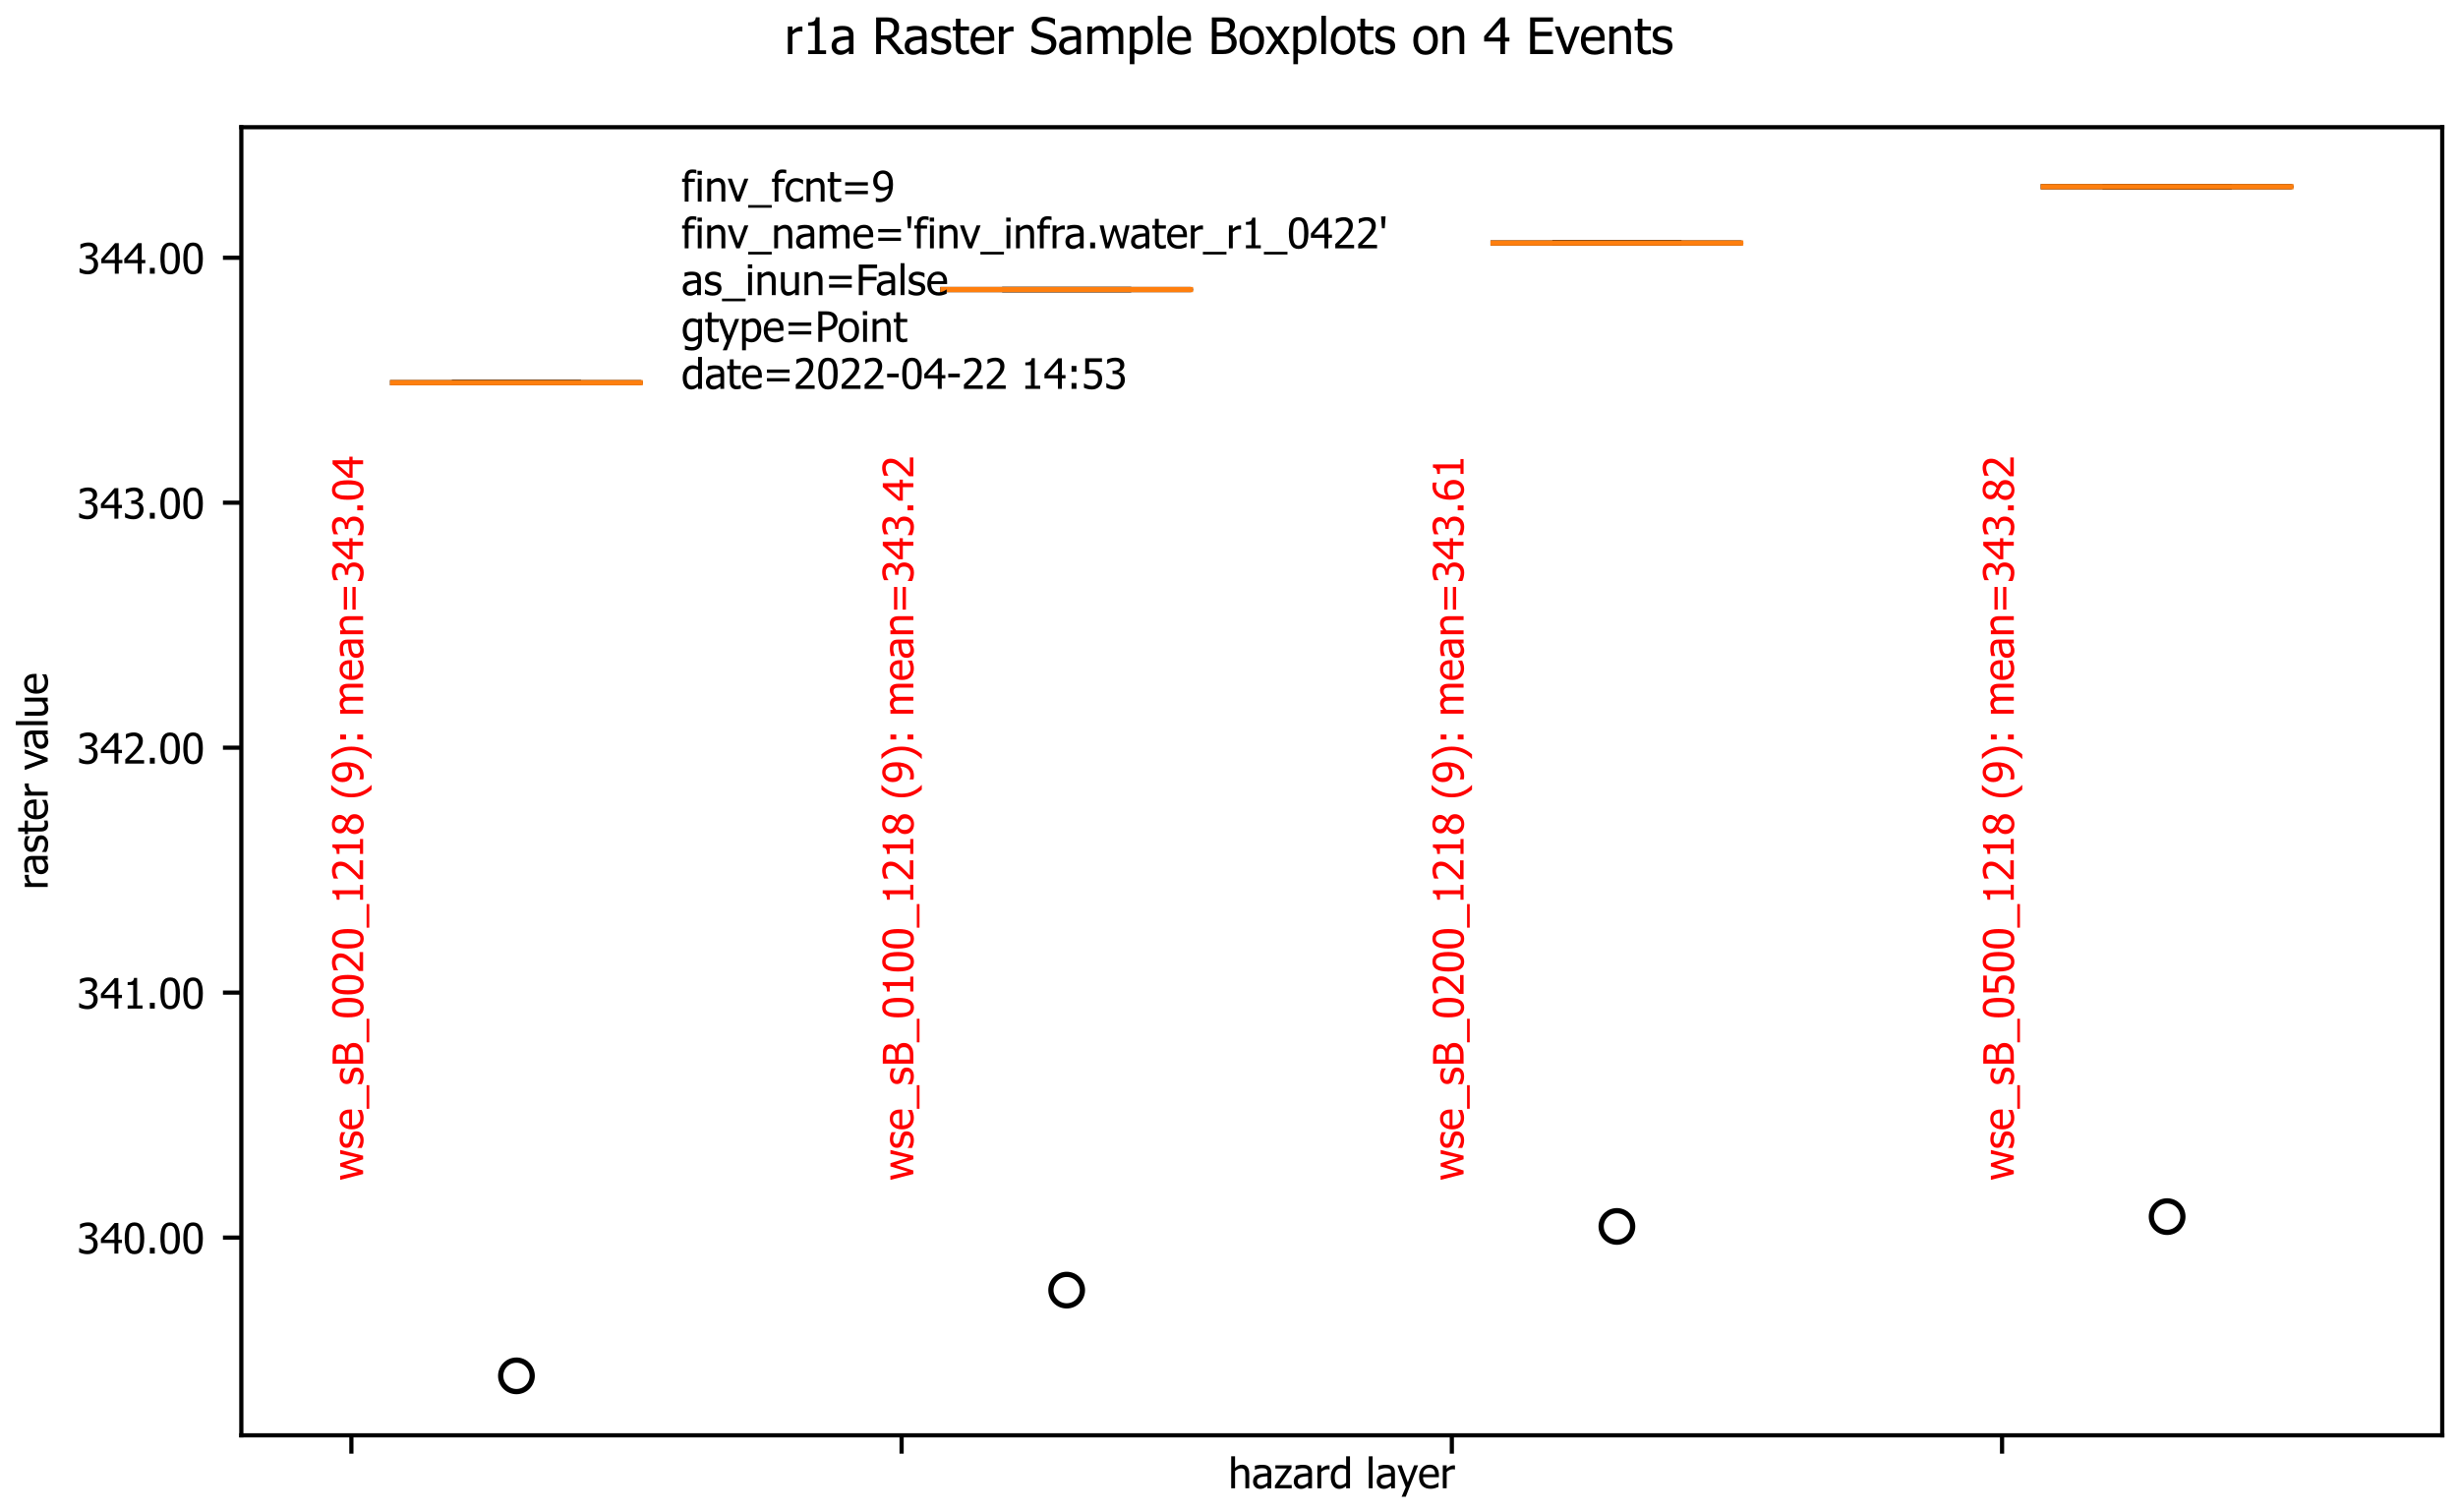 <?xml version="1.0" encoding="utf-8" standalone="no"?>
<!DOCTYPE svg PUBLIC "-//W3C//DTD SVG 1.1//EN"
  "http://www.w3.org/Graphics/SVG/1.1/DTD/svg11.dtd">
<!-- Created with matplotlib (https://matplotlib.org/) -->
<svg height="288pt" version="1.1" viewBox="0 0 468 288" width="468pt" xmlns="http://www.w3.org/2000/svg" xmlns:xlink="http://www.w3.org/1999/xlink">
 <defs>
  <style type="text/css">*{stroke-linecap:butt;stroke-linejoin:round;}</style>
 </defs>
 <g id="figure_1">
  <g id="patch_1">
   <path d="M 0 288 
L 468 288 
L 468 0 
L 0 0 
z
" style="fill:none;"/>
  </g>
  <g id="axes_1">
   <g id="patch_2">
    <path d="M 45.949 273.311 
L 465 273.311 
L 465 24.228 
L 45.949 24.228 
z
" style="fill:none;"/>
   </g>
   <g id="matplotlib.axis_1">
    <g id="xtick_1">
     <g id="line2d_1">
      <defs>
       <path d="M 0 0 
L 0 3.5 
" id="m7efa0c15c5" style="stroke:#000000;stroke-width:0.8;"/>
      </defs>
      <g>
       <use style="stroke:#000000;stroke-width:0.8;" x="66.902" xlink:href="#m7efa0c15c5" y="273.311"/>
      </g>
     </g>
     <g id="text_1">
      <!-- wse_sB_0020_1218 (9): mean=343.04 -->
      <g style="fill:#ff0000;" transform="translate(69.136 224.788)rotate(-90)scale(0.08 -0.08)">
       <defs>
        <path d="M 72.75 54.547 
L 58.938 0 
L 50.438 0 
L 37.109 42.047 
L 23.875 0 
L 15.438 0 
L 1.469 54.547 
L 11.031 54.547 
L 20.656 12.312 
L 33.594 54.547 
L 41.156 54.547 
L 54.438 12.312 
L 63.531 54.547 
z
" id="Tahoma-119"/>
        <path d="M 21.391 -1.312 
Q 15.922 -1.312 11.156 0.141 
Q 6.391 1.609 3.266 3.266 
L 3.266 13.578 
L 3.766 13.578 
Q 4.938 12.641 6.516 11.516 
Q 8.109 10.406 10.75 9.188 
Q 13.094 8.109 15.891 7.281 
Q 18.703 6.453 21.734 6.453 
Q 23.922 6.453 26.406 6.953 
Q 28.906 7.469 30.125 8.25 
Q 31.844 9.375 32.594 10.641 
Q 33.344 11.922 33.344 14.453 
Q 33.344 17.719 31.562 19.375 
Q 29.781 21.047 25.25 22.172 
Q 23.484 22.609 20.656 23.188 
Q 17.828 23.781 15.438 24.469 
Q 9.188 26.266 6.344 30.047 
Q 3.516 33.844 3.516 39.203 
Q 3.516 46.578 9.078 51.219 
Q 14.656 55.859 23.875 55.859 
Q 28.422 55.859 33 54.734 
Q 37.594 53.609 40.719 51.906 
L 40.719 42.094 
L 40.234 42.094 
Q 36.719 44.875 32.391 46.484 
Q 28.078 48.094 23.688 48.094 
Q 19.141 48.094 16.016 46.188 
Q 12.891 44.281 12.891 40.438 
Q 12.891 37.016 14.75 35.328 
Q 16.609 33.641 20.703 32.562 
Q 22.75 32.031 25.266 31.516 
Q 27.781 31 30.562 30.328 
Q 36.625 28.812 39.672 25.297 
Q 42.719 21.781 42.719 15.719 
Q 42.719 12.203 41.328 9.047 
Q 39.938 5.906 37.25 3.656 
Q 34.328 1.219 30.641 -0.047 
Q 26.953 -1.312 21.391 -1.312 
z
" id="Tahoma-115"/>
        <path d="M 30.328 -1.266 
Q 17.281 -1.266 10.078 6.078 
Q 2.875 13.422 2.875 26.953 
Q 2.875 40.281 9.859 48.172 
Q 16.844 56.062 28.125 56.062 
Q 33.203 56.062 37.109 54.594 
Q 41.016 53.125 43.953 50 
Q 46.875 46.875 48.438 42.359 
Q 50 37.844 50 31.297 
L 50 26.312 
L 12.203 26.312 
Q 12.203 16.797 16.984 11.766 
Q 21.781 6.734 30.219 6.734 
Q 33.25 6.734 36.156 7.422 
Q 39.062 8.109 41.406 9.188 
Q 43.891 10.297 45.594 11.344 
Q 47.312 12.406 48.438 13.328 
L 48.969 13.328 
L 48.969 3.328 
Q 47.359 2.688 44.969 1.734 
Q 42.578 0.781 40.672 0.25 
Q 37.984 -0.484 35.812 -0.875 
Q 33.641 -1.266 30.328 -1.266 
z
M 41.062 33.344 
Q 40.969 37.062 40.188 39.75 
Q 39.406 42.438 37.938 44.281 
Q 36.328 46.344 33.812 47.406 
Q 31.297 48.484 27.594 48.484 
Q 23.922 48.484 21.359 47.391 
Q 18.797 46.297 16.703 44.188 
Q 14.656 42.047 13.578 39.422 
Q 12.5 36.812 12.203 33.344 
z
" id="Tahoma-101"/>
        <path d="M 55.375 -14.656 
L -0.781 -14.656 
L -0.781 -8.297 
L 55.375 -8.297 
z
" id="Tahoma-95"/>
        <path d="M 56.688 22.312 
Q 56.688 16.891 54.641 12.734 
Q 52.594 8.594 49.125 5.906 
Q 45.016 2.688 40.328 1.344 
Q 35.641 0 28.219 0 
L 7.375 0 
L 7.375 72.703 
L 26.656 72.703 
Q 34.422 72.703 38.297 72.188 
Q 42.188 71.688 45.75 69.781 
Q 49.656 67.672 51.453 64.281 
Q 53.266 60.891 53.266 56.297 
Q 53.266 51.172 50.562 47.109 
Q 47.859 43.062 43.062 40.766 
L 43.062 40.375 
Q 49.562 38.625 53.125 33.953 
Q 56.688 29.297 56.688 22.312 
z
M 43.219 54.938 
Q 43.219 57.562 42.328 59.484 
Q 41.453 61.422 39.5 62.547 
Q 37.156 63.875 34.266 64.156 
Q 31.391 64.453 26.312 64.453 
L 17.047 64.453 
L 17.047 43.172 
L 28.031 43.172 
Q 32.562 43.172 34.703 43.625 
Q 36.859 44.094 39.156 45.562 
Q 41.359 46.969 42.281 49.266 
Q 43.219 51.562 43.219 54.938 
z
M 46.625 21.922 
Q 46.625 26.031 45.453 28.688 
Q 44.281 31.344 40.719 33.203 
Q 38.422 34.422 35.719 34.766 
Q 33.016 35.109 28.031 35.109 
L 17.047 35.109 
L 17.047 8.25 
L 24.906 8.25 
Q 31.25 8.25 34.906 8.828 
Q 38.578 9.422 41.359 11.328 
Q 44.094 13.234 45.359 15.641 
Q 46.625 18.062 46.625 21.922 
z
" id="Tahoma-66"/>
        <path d="M 50.531 36.375 
Q 50.531 16.797 44.844 7.641 
Q 39.156 -1.516 27.297 -1.516 
Q 15.281 -1.516 9.656 7.812 
Q 4.047 17.141 4.047 36.281 
Q 4.047 55.953 9.734 65.062 
Q 15.438 74.172 27.297 74.172 
Q 39.312 74.172 44.922 64.75 
Q 50.531 55.328 50.531 36.375 
z
M 38.031 14.203 
Q 39.453 17.828 40.031 23.344 
Q 40.625 28.859 40.625 36.375 
Q 40.625 43.844 40.031 49.359 
Q 39.453 54.891 37.984 58.547 
Q 36.531 62.25 33.953 64.172 
Q 31.391 66.109 27.297 66.109 
Q 23.25 66.109 20.625 64.172 
Q 18.016 62.25 16.5 58.453 
Q 15.047 54.734 14.5 49.062 
Q 13.969 43.406 13.969 36.281 
Q 13.969 28.656 14.422 23.531 
Q 14.891 18.406 16.453 14.359 
Q 17.875 10.594 20.484 8.562 
Q 23.094 6.547 27.297 6.547 
Q 31.344 6.547 33.953 8.469 
Q 36.578 10.406 38.031 14.203 
z
" id="Tahoma-48"/>
        <path d="M 50.203 0 
L 5.328 0 
L 5.328 10.203 
Q 10.156 14.797 14.453 18.984 
Q 18.75 23.188 22.859 27.734 
Q 31.156 36.859 34.172 42.359 
Q 37.203 47.859 37.203 53.719 
Q 37.203 56.734 36.25 59.031 
Q 35.297 61.328 33.641 62.844 
Q 31.938 64.312 29.688 65.031 
Q 27.438 65.766 24.75 65.766 
Q 22.172 65.766 19.5 65.109 
Q 16.844 64.453 14.406 63.484 
Q 12.359 62.641 10.453 61.469 
Q 8.547 60.297 7.375 59.469 
L 6.844 59.469 
L 6.844 69.828 
Q 9.859 71.344 15.25 72.781 
Q 20.656 74.219 25.484 74.219 
Q 35.641 74.219 41.406 68.812 
Q 47.172 63.422 47.172 54.203 
Q 47.172 49.953 46.172 46.328 
Q 45.172 42.719 43.406 39.656 
Q 41.609 36.469 39.062 33.344 
Q 36.531 30.219 33.688 27.203 
Q 29.109 22.219 23.469 16.844 
Q 17.828 11.469 14.453 8.344 
L 50.203 8.344 
z
" id="Tahoma-50"/>
        <path d="M 46.484 0 
L 11.031 0 
L 11.031 7.422 
L 24.219 7.422 
L 24.219 56.156 
L 11.031 56.156 
L 11.031 62.797 
Q 18.5 62.797 22.047 64.922 
Q 25.594 67.047 26.031 72.953 
L 33.594 72.953 
L 33.594 7.422 
L 46.484 7.422 
z
" id="Tahoma-49"/>
        <path d="M 39.594 55.766 
Q 39.594 60.641 36.328 63.906 
Q 33.062 67.188 27.25 67.188 
Q 21.922 67.188 18.531 64.25 
Q 15.141 61.328 15.141 56.344 
Q 15.141 52.734 16.875 50.234 
Q 18.609 47.75 22.078 45.75 
Q 23.578 44.922 26.672 43.453 
Q 29.781 42 32.328 41.156 
Q 36.578 44.438 38.078 47.875 
Q 39.594 51.312 39.594 55.766 
z
M 40.969 19.344 
Q 40.969 23.828 39.203 26.469 
Q 37.453 29.109 32.422 31.844 
Q 30.766 32.766 28 33.828 
Q 25.25 34.906 21.781 36.375 
Q 17.719 33.688 15.562 29.75 
Q 13.422 25.828 13.422 20.797 
Q 13.422 14.203 17.406 9.906 
Q 21.391 5.609 27.391 5.609 
Q 33.547 5.609 37.25 9.297 
Q 40.969 12.984 40.969 19.344 
z
M 27.297 -1.656 
Q 21.875 -1.656 17.422 -0.047 
Q 12.984 1.562 9.859 4.594 
Q 6.781 7.516 5.188 11.547 
Q 3.609 15.578 3.609 20.062 
Q 3.609 25.984 6.75 30.938 
Q 9.906 35.891 15.922 38.812 
L 15.922 39.109 
Q 10.547 42.234 7.953 45.938 
Q 5.375 49.656 5.375 55.219 
Q 5.375 63.422 11.578 68.891 
Q 17.781 74.359 27.297 74.359 
Q 37.203 74.359 43.188 69.156 
Q 49.172 63.969 49.172 55.859 
Q 49.172 50.984 46.312 46.188 
Q 43.453 41.406 38.094 38.719 
L 38.094 38.422 
Q 44.438 35.453 47.703 31.203 
Q 50.984 26.953 50.984 20.266 
Q 50.984 10.938 44.219 4.641 
Q 37.453 -1.656 27.297 -1.656 
z
" id="Tahoma-56"/>
        <path id="Tahoma-32"/>
        <path d="M 34.672 -20.125 
L 23.484 -20.125 
Q 14.984 -10.016 10.125 1.266 
Q 5.281 12.547 5.281 27.938 
Q 5.281 42.969 10.078 54.422 
Q 14.891 65.875 23.484 75.984 
L 34.672 75.984 
L 34.672 75.484 
Q 30.719 71.922 27.125 67.25 
Q 23.531 62.594 20.453 56.391 
Q 17.531 50.391 15.703 43.156 
Q 13.875 35.938 13.875 27.938 
Q 13.875 19.578 15.656 12.641 
Q 17.438 5.719 20.453 -0.531 
Q 23.391 -6.547 27.141 -11.406 
Q 30.906 -16.266 34.672 -19.625 
z
" id="Tahoma-40"/>
        <path d="M 40.625 42.828 
Q 40.625 50.25 39.25 54.906 
Q 37.891 59.578 35.5 62.109 
Q 33.344 64.453 31.141 65.328 
Q 28.953 66.219 26.312 66.219 
Q 20.312 66.219 16.75 61.922 
Q 13.188 57.625 13.188 49.469 
Q 13.188 44.875 14.359 41.891 
Q 15.531 38.922 18.172 36.766 
Q 20.016 35.25 22.359 34.734 
Q 24.703 34.234 27.391 34.234 
Q 30.516 34.234 34.125 35.328 
Q 37.75 36.422 40.438 38.234 
Q 40.484 38.969 40.547 40.156 
Q 40.625 41.359 40.625 42.828 
z
M 3.266 49.078 
Q 3.266 54.688 5.094 59.328 
Q 6.938 63.969 10.109 67.328 
Q 13.141 70.562 17.5 72.359 
Q 21.875 74.172 26.375 74.172 
Q 31.391 74.172 35.469 72.484 
Q 39.547 70.797 42.531 67.625 
Q 46.297 63.625 48.359 57.125 
Q 50.438 50.641 50.438 40.719 
Q 50.438 31.688 48.406 23.609 
Q 46.391 15.531 42.438 10.203 
Q 38.234 4.547 32.344 1.562 
Q 26.469 -1.422 17.828 -1.422 
Q 15.875 -1.422 13.672 -1.203 
Q 11.469 -0.984 9.578 -0.391 
L 9.578 8.938 
L 10.062 8.938 
Q 11.281 8.25 13.859 7.609 
Q 16.453 6.984 19.141 6.984 
Q 28.719 6.984 34.188 13.281 
Q 39.656 19.578 40.375 31.297 
Q 36.469 28.656 32.922 27.438 
Q 29.391 26.219 25.25 26.219 
Q 21.188 26.219 17.859 27.094 
Q 14.547 27.984 11.188 30.516 
Q 7.281 33.5 5.266 38.062 
Q 3.266 42.625 3.266 49.078 
z
" id="Tahoma-57"/>
        <path d="M 33.016 27.938 
Q 33.016 12.844 28.172 1.406 
Q 23.344 -10.016 14.797 -20.125 
L 3.609 -20.125 
L 3.609 -19.625 
Q 7.375 -16.266 11.172 -11.359 
Q 14.984 -6.453 17.828 -0.531 
Q 20.844 5.766 22.625 12.766 
Q 24.422 19.781 24.422 27.938 
Q 24.422 35.984 22.609 43.156 
Q 20.797 50.344 17.828 56.391 
Q 14.844 62.453 11.078 67.281 
Q 7.328 72.125 3.609 75.484 
L 3.609 75.984 
L 14.797 75.984 
Q 23.297 65.875 28.156 54.484 
Q 33.016 43.109 33.016 27.938 
z
" id="Tahoma-41"/>
        <path d="M 23.531 40.625 
L 11.859 40.625 
L 11.859 54.547 
L 23.531 54.547 
z
M 23.531 0 
L 11.859 0 
L 11.859 13.922 
L 23.531 13.922 
z
" id="Tahoma-58"/>
        <path d="M 68.562 0 
L 68.562 31.547 
Q 68.562 35.297 68.266 38.5 
Q 67.969 41.703 67.047 43.5 
Q 66.062 45.453 64.25 46.375 
Q 62.453 47.312 59.375 47.312 
Q 56.547 47.312 53.297 45.578 
Q 50.047 43.844 46.578 40.578 
Q 46.625 39.75 46.703 38.594 
Q 46.781 37.453 46.781 35.891 
L 46.781 0 
L 37.594 0 
L 37.594 31.547 
Q 37.594 35.297 37.297 38.5 
Q 37.016 41.703 36.078 43.5 
Q 35.109 45.453 33.297 46.375 
Q 31.5 47.312 28.422 47.312 
Q 25.438 47.312 22.156 45.453 
Q 18.891 43.609 15.828 40.719 
L 15.828 0 
L 6.641 0 
L 6.641 54.547 
L 15.828 54.547 
L 15.828 48.484 
Q 19.438 52.094 22.969 54.078 
Q 26.516 56.062 30.766 56.062 
Q 35.594 56.062 39.328 53.859 
Q 43.062 51.656 45.016 46.625 
Q 49.172 51.266 53.125 53.656 
Q 57.078 56.062 61.719 56.062 
Q 65.234 56.062 68.109 54.953 
Q 71 53.859 73.141 51.422 
Q 75.344 48.922 76.531 45.203 
Q 77.734 41.5 77.734 35.891 
L 77.734 0 
z
" id="Tahoma-109"/>
        <path d="M 37.109 13.422 
L 37.109 28.562 
Q 33.844 28.266 28.828 27.75 
Q 23.828 27.25 20.75 26.312 
Q 17.094 25.203 14.703 22.875 
Q 12.312 20.562 12.312 16.406 
Q 12.312 11.719 14.938 9.328 
Q 17.578 6.938 22.656 6.938 
Q 27 6.938 30.516 8.812 
Q 34.031 10.688 37.109 13.422 
z
M 37.109 5.812 
Q 35.984 4.984 34.109 3.484 
Q 32.234 2 30.469 1.125 
Q 28.031 -0.141 25.75 -0.828 
Q 23.484 -1.516 19.391 -1.516 
Q 16.016 -1.516 12.984 -0.234 
Q 9.969 1.031 7.672 3.328 
Q 5.469 5.562 4.141 8.859 
Q 2.828 12.156 2.828 15.828 
Q 2.828 21.484 5.219 25.453 
Q 7.625 29.438 12.797 31.781 
Q 17.391 33.891 23.641 34.688 
Q 29.891 35.5 37.109 35.891 
L 37.109 37.641 
Q 37.109 40.875 36.125 42.844 
Q 35.156 44.828 33.406 45.906 
Q 31.641 47.016 29.094 47.375 
Q 26.562 47.75 23.875 47.75 
Q 20.703 47.75 16.406 46.797 
Q 12.109 45.844 7.812 44.047 
L 7.281 44.047 
L 7.281 53.375 
Q 9.812 54.109 14.547 54.984 
Q 19.281 55.859 23.922 55.859 
Q 29.547 55.859 33.391 54.984 
Q 37.25 54.109 40.328 51.812 
Q 43.312 49.562 44.766 46 
Q 46.234 42.438 46.234 37.312 
L 46.234 0 
L 37.109 0 
z
" id="Tahoma-97"/>
        <path d="M 49.516 0 
L 40.328 0 
L 40.328 31.062 
Q 40.328 34.812 39.953 38.062 
Q 39.594 41.312 38.578 43.266 
Q 37.453 45.312 35.453 46.312 
Q 33.453 47.312 29.984 47.312 
Q 26.562 47.312 22.922 45.484 
Q 19.281 43.656 15.828 40.719 
L 15.828 0 
L 6.641 0 
L 6.641 54.547 
L 15.828 54.547 
L 15.828 48.484 
Q 19.922 52.156 23.922 54.109 
Q 27.938 56.062 32.375 56.062 
Q 40.438 56.062 44.969 50.75 
Q 49.516 45.453 49.516 35.406 
z
" id="Tahoma-110"/>
        <path d="M 63.375 38.188 
L 9.375 38.188 
L 9.375 46 
L 63.375 46 
z
M 63.375 17.672 
L 9.375 17.672 
L 9.375 25.484 
L 63.375 25.484 
z
" id="Tahoma-61"/>
        <path d="M 24.953 65.766 
Q 22.312 65.766 19.672 65.125 
Q 17.047 64.5 14.5 63.484 
Q 12.156 62.5 10.422 61.422 
Q 8.688 60.359 7.328 59.422 
L 6.734 59.422 
L 6.734 69.734 
Q 9.906 71.438 15.344 72.828 
Q 20.797 74.219 25.734 74.219 
Q 30.672 74.219 34.344 73.219 
Q 38.031 72.219 41.016 70.125 
Q 44.234 67.781 45.875 64.453 
Q 47.516 61.141 47.516 56.688 
Q 47.516 50.688 43.547 46.141 
Q 39.594 41.609 34.078 40.375 
L 34.078 39.703 
Q 36.375 39.266 38.984 38.188 
Q 41.609 37.109 43.844 35.016 
Q 46.094 32.906 47.5 29.609 
Q 48.922 26.312 48.922 21.578 
Q 48.922 16.656 47.234 12.531 
Q 45.562 8.406 42.484 5.219 
Q 39.312 1.906 34.812 0.188 
Q 30.328 -1.516 24.609 -1.516 
Q 19.141 -1.516 13.766 -0.188 
Q 8.406 1.125 4.734 2.984 
L 4.734 13.281 
L 5.422 13.281 
Q 8.5 11.031 13.672 8.984 
Q 18.844 6.938 24.031 6.938 
Q 27 6.938 30 7.891 
Q 33.016 8.844 35.016 10.984 
Q 36.969 13.141 37.984 15.719 
Q 39.016 18.312 39.016 22.266 
Q 39.016 26.219 37.859 28.75 
Q 36.719 31.297 34.672 32.766 
Q 32.625 34.234 29.812 34.797 
Q 27 35.359 23.734 35.359 
L 19.578 35.359 
L 19.578 43.453 
L 22.797 43.453 
Q 29.391 43.453 33.516 46.578 
Q 37.641 49.703 37.641 55.672 
Q 37.641 58.406 36.562 60.375 
Q 35.5 62.359 33.844 63.531 
Q 31.984 64.797 29.734 65.281 
Q 27.484 65.766 24.953 65.766 
z
" id="Tahoma-51"/>
        <path d="M 52.094 25 
L 43.453 25 
L 43.453 0 
L 34.078 0 
L 34.078 25 
L 1.953 25 
L 1.953 35.25 
L 34.469 72.703 
L 43.453 72.703 
L 43.453 32.812 
L 52.094 32.812 
z
M 34.078 32.812 
L 34.078 61.234 
L 9.578 32.812 
z
" id="Tahoma-52"/>
        <path d="M 20.953 0 
L 9.281 0 
L 9.281 13.922 
L 20.953 13.922 
z
" id="Tahoma-46"/>
       </defs>
       <use xlink:href="#Tahoma-119"/>
       <use x="74.219" xlink:href="#Tahoma-115"/>
       <use x="118.848" xlink:href="#Tahoma-101"/>
       <use x="171.484" xlink:href="#Tahoma-95"/>
       <use x="226.074" xlink:href="#Tahoma-115"/>
       <use x="270.703" xlink:href="#Tahoma-66"/>
       <use x="329.639" xlink:href="#Tahoma-95"/>
       <use x="384.229" xlink:href="#Tahoma-48"/>
       <use x="438.818" xlink:href="#Tahoma-48"/>
       <use x="493.408" xlink:href="#Tahoma-50"/>
       <use x="547.998" xlink:href="#Tahoma-48"/>
       <use x="602.588" xlink:href="#Tahoma-95"/>
       <use x="657.178" xlink:href="#Tahoma-49"/>
       <use x="711.768" xlink:href="#Tahoma-50"/>
       <use x="766.357" xlink:href="#Tahoma-49"/>
       <use x="820.947" xlink:href="#Tahoma-56"/>
       <use x="875.537" xlink:href="#Tahoma-32"/>
       <use x="906.787" xlink:href="#Tahoma-40"/>
       <use x="945.068" xlink:href="#Tahoma-57"/>
       <use x="999.658" xlink:href="#Tahoma-41"/>
       <use x="1037.939" xlink:href="#Tahoma-58"/>
       <use x="1073.291" xlink:href="#Tahoma-32"/>
       <use x="1104.541" xlink:href="#Tahoma-109"/>
       <use x="1188.525" xlink:href="#Tahoma-101"/>
       <use x="1241.162" xlink:href="#Tahoma-97"/>
       <use x="1293.652" xlink:href="#Tahoma-110"/>
       <use x="1349.414" xlink:href="#Tahoma-61"/>
       <use x="1422.168" xlink:href="#Tahoma-51"/>
       <use x="1476.758" xlink:href="#Tahoma-52"/>
       <use x="1531.348" xlink:href="#Tahoma-51"/>
       <use x="1585.938" xlink:href="#Tahoma-46"/>
       <use x="1616.211" xlink:href="#Tahoma-48"/>
       <use x="1670.801" xlink:href="#Tahoma-52"/>
      </g>
     </g>
    </g>
    <g id="xtick_2">
     <g id="line2d_2">
      <g>
       <use style="stroke:#000000;stroke-width:0.8;" x="171.664" xlink:href="#m7efa0c15c5" y="273.311"/>
      </g>
     </g>
     <g id="text_2">
      <!-- wse_sB_0100_1218 (9): mean=343.42 -->
      <g style="fill:#ff0000;" transform="translate(173.899 224.788)rotate(-90)scale(0.08 -0.08)">
       <use xlink:href="#Tahoma-119"/>
       <use x="74.219" xlink:href="#Tahoma-115"/>
       <use x="118.848" xlink:href="#Tahoma-101"/>
       <use x="171.484" xlink:href="#Tahoma-95"/>
       <use x="226.074" xlink:href="#Tahoma-115"/>
       <use x="270.703" xlink:href="#Tahoma-66"/>
       <use x="329.639" xlink:href="#Tahoma-95"/>
       <use x="384.229" xlink:href="#Tahoma-48"/>
       <use x="438.818" xlink:href="#Tahoma-49"/>
       <use x="493.408" xlink:href="#Tahoma-48"/>
       <use x="547.998" xlink:href="#Tahoma-48"/>
       <use x="602.588" xlink:href="#Tahoma-95"/>
       <use x="657.178" xlink:href="#Tahoma-49"/>
       <use x="711.768" xlink:href="#Tahoma-50"/>
       <use x="766.357" xlink:href="#Tahoma-49"/>
       <use x="820.947" xlink:href="#Tahoma-56"/>
       <use x="875.537" xlink:href="#Tahoma-32"/>
       <use x="906.787" xlink:href="#Tahoma-40"/>
       <use x="945.068" xlink:href="#Tahoma-57"/>
       <use x="999.658" xlink:href="#Tahoma-41"/>
       <use x="1037.939" xlink:href="#Tahoma-58"/>
       <use x="1073.291" xlink:href="#Tahoma-32"/>
       <use x="1104.541" xlink:href="#Tahoma-109"/>
       <use x="1188.525" xlink:href="#Tahoma-101"/>
       <use x="1241.162" xlink:href="#Tahoma-97"/>
       <use x="1293.652" xlink:href="#Tahoma-110"/>
       <use x="1349.414" xlink:href="#Tahoma-61"/>
       <use x="1422.168" xlink:href="#Tahoma-51"/>
       <use x="1476.758" xlink:href="#Tahoma-52"/>
       <use x="1531.348" xlink:href="#Tahoma-51"/>
       <use x="1585.938" xlink:href="#Tahoma-46"/>
       <use x="1616.211" xlink:href="#Tahoma-52"/>
       <use x="1670.801" xlink:href="#Tahoma-50"/>
      </g>
     </g>
    </g>
    <g id="xtick_3">
     <g id="line2d_3">
      <g>
       <use style="stroke:#000000;stroke-width:0.8;" x="276.427" xlink:href="#m7efa0c15c5" y="273.311"/>
      </g>
     </g>
     <g id="text_3">
      <!-- wse_sB_0200_1218 (9): mean=343.61 -->
      <g style="fill:#ff0000;" transform="translate(278.661 224.788)rotate(-90)scale(0.08 -0.08)">
       <defs>
        <path d="M 51.312 23.578 
Q 51.312 17.969 49.453 13.234 
Q 47.609 8.5 44.484 5.328 
Q 41.219 1.953 37.156 0.219 
Q 33.109 -1.516 28.219 -1.516 
Q 23.297 -1.516 19.266 0.141 
Q 15.234 1.812 12.156 5.078 
Q 8.406 9.031 6.281 15.641 
Q 4.156 22.266 4.156 31.938 
Q 4.156 41.406 6.109 49.047 
Q 8.062 56.688 12.109 62.359 
Q 16.062 67.875 22.312 70.969 
Q 28.562 74.078 36.766 74.078 
Q 39.203 74.078 41.297 73.828 
Q 43.406 73.578 45.016 73.047 
L 45.016 63.719 
L 44.578 63.719 
Q 43.266 64.453 40.766 65.062 
Q 38.281 65.672 35.453 65.672 
Q 26.375 65.672 20.781 59.547 
Q 15.188 53.422 14.156 41.359 
Q 17.625 43.797 21.281 45.109 
Q 24.953 46.438 29.297 46.438 
Q 33.547 46.438 36.734 45.578 
Q 39.938 44.734 43.406 42.141 
Q 47.406 39.109 49.359 34.469 
Q 51.312 29.828 51.312 23.578 
z
M 41.406 23.188 
Q 41.406 27.688 40.234 30.703 
Q 39.062 33.734 36.422 35.891 
Q 34.516 37.453 32.094 37.938 
Q 29.688 38.422 27.156 38.422 
Q 23.734 38.422 20.5 37.391 
Q 17.281 36.375 14.156 34.422 
Q 14.062 33.344 14.016 32.344 
Q 13.969 31.344 13.969 29.828 
Q 13.969 22.266 15.453 17.625 
Q 16.938 12.984 19.141 10.594 
Q 21.234 8.297 23.453 7.375 
Q 25.688 6.453 28.266 6.453 
Q 34.125 6.453 37.766 10.641 
Q 41.406 14.844 41.406 23.188 
z
" id="Tahoma-54"/>
       </defs>
       <use xlink:href="#Tahoma-119"/>
       <use x="74.219" xlink:href="#Tahoma-115"/>
       <use x="118.848" xlink:href="#Tahoma-101"/>
       <use x="171.484" xlink:href="#Tahoma-95"/>
       <use x="226.074" xlink:href="#Tahoma-115"/>
       <use x="270.703" xlink:href="#Tahoma-66"/>
       <use x="329.639" xlink:href="#Tahoma-95"/>
       <use x="384.229" xlink:href="#Tahoma-48"/>
       <use x="438.818" xlink:href="#Tahoma-50"/>
       <use x="493.408" xlink:href="#Tahoma-48"/>
       <use x="547.998" xlink:href="#Tahoma-48"/>
       <use x="602.588" xlink:href="#Tahoma-95"/>
       <use x="657.178" xlink:href="#Tahoma-49"/>
       <use x="711.768" xlink:href="#Tahoma-50"/>
       <use x="766.357" xlink:href="#Tahoma-49"/>
       <use x="820.947" xlink:href="#Tahoma-56"/>
       <use x="875.537" xlink:href="#Tahoma-32"/>
       <use x="906.787" xlink:href="#Tahoma-40"/>
       <use x="945.068" xlink:href="#Tahoma-57"/>
       <use x="999.658" xlink:href="#Tahoma-41"/>
       <use x="1037.939" xlink:href="#Tahoma-58"/>
       <use x="1073.291" xlink:href="#Tahoma-32"/>
       <use x="1104.541" xlink:href="#Tahoma-109"/>
       <use x="1188.525" xlink:href="#Tahoma-101"/>
       <use x="1241.162" xlink:href="#Tahoma-97"/>
       <use x="1293.652" xlink:href="#Tahoma-110"/>
       <use x="1349.414" xlink:href="#Tahoma-61"/>
       <use x="1422.168" xlink:href="#Tahoma-51"/>
       <use x="1476.758" xlink:href="#Tahoma-52"/>
       <use x="1531.348" xlink:href="#Tahoma-51"/>
       <use x="1585.938" xlink:href="#Tahoma-46"/>
       <use x="1616.211" xlink:href="#Tahoma-54"/>
       <use x="1670.801" xlink:href="#Tahoma-49"/>
      </g>
     </g>
    </g>
    <g id="xtick_4">
     <g id="line2d_4">
      <g>
       <use style="stroke:#000000;stroke-width:0.8;" x="381.19" xlink:href="#m7efa0c15c5" y="273.311"/>
      </g>
     </g>
     <g id="text_4">
      <!-- wse_sB_0500_1218 (9): mean=343.82 -->
      <g style="fill:#ff0000;" transform="translate(383.424 224.788)rotate(-90)scale(0.08 -0.08)">
       <defs>
        <path d="M 49.359 23.141 
Q 49.359 17.875 47.672 13.375 
Q 46 8.891 42.969 5.609 
Q 39.891 2.297 35.328 0.391 
Q 30.766 -1.516 25.094 -1.516 
Q 19.875 -1.516 14.812 -0.359 
Q 9.766 0.781 6.062 2.641 
L 6.062 12.938 
L 6.734 12.938 
Q 7.859 12.109 9.953 11.062 
Q 12.062 10.016 14.594 9.078 
Q 17.484 8.062 19.875 7.5 
Q 22.266 6.938 25.25 6.938 
Q 28.172 6.938 30.953 7.984 
Q 33.734 9.031 35.75 11.375 
Q 37.547 13.531 38.5 16.406 
Q 39.453 19.281 39.453 23.188 
Q 39.453 27.047 38.406 29.531 
Q 37.359 32.031 35.359 33.641 
Q 33.25 35.5 30.203 36.25 
Q 27.156 37.016 23.391 37.016 
Q 19.438 37.016 15.422 36.406 
Q 11.422 35.797 9.031 35.25 
L 9.031 72.703 
L 48.922 72.703 
L 48.922 64.156 
L 18.453 64.156 
L 18.453 44.828 
Q 20.219 45.016 21.922 45.109 
Q 23.641 45.219 25.047 45.219 
Q 30.609 45.219 34.469 44.281 
Q 38.328 43.359 41.891 40.672 
Q 45.516 37.938 47.438 33.828 
Q 49.359 29.734 49.359 23.141 
z
" id="Tahoma-53"/>
       </defs>
       <use xlink:href="#Tahoma-119"/>
       <use x="74.219" xlink:href="#Tahoma-115"/>
       <use x="118.848" xlink:href="#Tahoma-101"/>
       <use x="171.484" xlink:href="#Tahoma-95"/>
       <use x="226.074" xlink:href="#Tahoma-115"/>
       <use x="270.703" xlink:href="#Tahoma-66"/>
       <use x="329.639" xlink:href="#Tahoma-95"/>
       <use x="384.229" xlink:href="#Tahoma-48"/>
       <use x="438.818" xlink:href="#Tahoma-53"/>
       <use x="493.408" xlink:href="#Tahoma-48"/>
       <use x="547.998" xlink:href="#Tahoma-48"/>
       <use x="602.588" xlink:href="#Tahoma-95"/>
       <use x="657.178" xlink:href="#Tahoma-49"/>
       <use x="711.768" xlink:href="#Tahoma-50"/>
       <use x="766.357" xlink:href="#Tahoma-49"/>
       <use x="820.947" xlink:href="#Tahoma-56"/>
       <use x="875.537" xlink:href="#Tahoma-32"/>
       <use x="906.787" xlink:href="#Tahoma-40"/>
       <use x="945.068" xlink:href="#Tahoma-57"/>
       <use x="999.658" xlink:href="#Tahoma-41"/>
       <use x="1037.939" xlink:href="#Tahoma-58"/>
       <use x="1073.291" xlink:href="#Tahoma-32"/>
       <use x="1104.541" xlink:href="#Tahoma-109"/>
       <use x="1188.525" xlink:href="#Tahoma-101"/>
       <use x="1241.162" xlink:href="#Tahoma-97"/>
       <use x="1293.652" xlink:href="#Tahoma-110"/>
       <use x="1349.414" xlink:href="#Tahoma-61"/>
       <use x="1422.168" xlink:href="#Tahoma-51"/>
       <use x="1476.758" xlink:href="#Tahoma-52"/>
       <use x="1531.348" xlink:href="#Tahoma-51"/>
       <use x="1585.938" xlink:href="#Tahoma-46"/>
       <use x="1616.211" xlink:href="#Tahoma-56"/>
       <use x="1670.801" xlink:href="#Tahoma-50"/>
      </g>
     </g>
    </g>
    <g id="text_5">
     <!-- hazard layer -->
     <g transform="translate(233.887 283.39)scale(0.08 -0.08)">
      <defs>
       <path d="M 49.516 0 
L 40.328 0 
L 40.328 31.062 
Q 40.328 34.812 39.953 38.062 
Q 39.594 41.312 38.578 43.266 
Q 37.453 45.312 35.453 46.312 
Q 33.453 47.312 29.984 47.312 
Q 26.562 47.312 22.922 45.484 
Q 19.281 43.656 15.828 40.719 
L 15.828 0 
L 6.641 0 
L 6.641 75.984 
L 15.828 75.984 
L 15.828 48.484 
Q 19.922 52.156 23.922 54.109 
Q 27.938 56.062 32.375 56.062 
Q 40.438 56.062 44.969 50.75 
Q 49.516 45.453 49.516 35.406 
z
" id="Tahoma-104"/>
       <path d="M 42.484 0 
L 2.391 0 
L 2.391 6.781 
L 30.906 46.969 
L 3.562 46.969 
L 3.562 54.547 
L 41.938 54.547 
L 41.938 48 
L 13.281 7.672 
L 42.484 7.672 
z
" id="Tahoma-122"/>
       <path d="M 35.547 44.672 
L 35.062 44.672 
Q 34.031 44.969 32.875 45.047 
Q 31.734 45.125 30.125 45.125 
Q 26.422 45.125 22.75 43.5 
Q 19.094 41.891 15.828 38.719 
L 15.828 0 
L 6.641 0 
L 6.641 54.547 
L 15.828 54.547 
L 15.828 46.438 
Q 20.844 50.875 24.578 52.703 
Q 28.328 54.547 31.844 54.547 
Q 33.25 54.547 33.953 54.469 
Q 34.672 54.391 35.547 54.25 
z
" id="Tahoma-114"/>
       <path d="M 48.641 0 
L 39.453 0 
L 39.453 5.562 
Q 37.312 3.766 35.75 2.594 
Q 34.188 1.422 32.078 0.438 
Q 30.125 -0.484 28.016 -1 
Q 25.922 -1.516 23.141 -1.516 
Q 18.703 -1.516 14.922 0.344 
Q 11.141 2.203 8.5 5.766 
Q 5.812 9.375 4.344 14.672 
Q 2.875 19.969 2.875 26.859 
Q 2.875 34.031 4.734 39.281 
Q 6.594 44.531 9.859 48.438 
Q 12.844 52 17.062 54.031 
Q 21.297 56.062 25.922 56.062 
Q 30.031 56.062 33.047 55.156 
Q 36.078 54.25 39.453 52.344 
L 39.453 75.984 
L 48.641 75.984 
z
M 39.453 13.281 
L 39.453 44.734 
Q 36.031 46.391 33.312 47.016 
Q 30.609 47.656 27.438 47.656 
Q 20.359 47.656 16.359 42.359 
Q 12.359 37.062 12.359 27.047 
Q 12.359 17.438 15.422 12.328 
Q 18.5 7.234 25.297 7.234 
Q 28.906 7.234 32.562 8.859 
Q 36.234 10.5 39.453 13.281 
z
" id="Tahoma-100"/>
       <path d="M 16.016 0 
L 6.844 0 
L 6.844 75.984 
L 16.016 75.984 
z
" id="Tahoma-108"/>
       <path d="M 49.516 54.547 
L 20.172 -20.125 
L 10.359 -20.125 
L 20.125 2.641 
L 0.297 54.547 
L 10.203 54.547 
L 25.094 14.156 
L 39.938 54.547 
z
" id="Tahoma-121"/>
      </defs>
      <use xlink:href="#Tahoma-104"/>
      <use x="55.762" xlink:href="#Tahoma-97"/>
      <use x="108.252" xlink:href="#Tahoma-122"/>
      <use x="152.686" xlink:href="#Tahoma-97"/>
      <use x="205.176" xlink:href="#Tahoma-114"/>
      <use x="240.711" xlink:href="#Tahoma-100"/>
      <use x="295.984" xlink:href="#Tahoma-32"/>
      <use x="327.234" xlink:href="#Tahoma-108"/>
      <use x="350.086" xlink:href="#Tahoma-97"/>
      <use x="401.951" xlink:href="#Tahoma-121"/>
      <use x="451.006" xlink:href="#Tahoma-101"/>
      <use x="503.643" xlink:href="#Tahoma-114"/>
     </g>
    </g>
   </g>
   <g id="matplotlib.axis_2">
    <g id="ytick_1">
     <g id="line2d_5">
      <defs>
       <path d="M 0 0 
L -3.5 0 
" id="mc503e5f87d" style="stroke:#000000;stroke-width:0.8;"/>
      </defs>
      <g>
       <use style="stroke:#000000;stroke-width:0.8;" x="45.949" xlink:href="#mc503e5f87d" y="235.66"/>
      </g>
     </g>
     <g id="text_6">
      <!-- 340.00 -->
      <g transform="translate(14.689 238.699)scale(0.08 -0.08)">
       <use xlink:href="#Tahoma-51"/>
       <use x="54.59" xlink:href="#Tahoma-52"/>
       <use x="109.18" xlink:href="#Tahoma-48"/>
       <use x="163.77" xlink:href="#Tahoma-46"/>
       <use x="194.043" xlink:href="#Tahoma-48"/>
       <use x="248.633" xlink:href="#Tahoma-48"/>
      </g>
     </g>
    </g>
    <g id="ytick_2">
     <g id="line2d_6">
      <g>
       <use style="stroke:#000000;stroke-width:0.8;" x="45.949" xlink:href="#mc503e5f87d" y="189.014"/>
      </g>
     </g>
     <g id="text_7">
      <!-- 341.00 -->
      <g transform="translate(14.689 192.054)scale(0.08 -0.08)">
       <use xlink:href="#Tahoma-51"/>
       <use x="54.59" xlink:href="#Tahoma-52"/>
       <use x="109.18" xlink:href="#Tahoma-49"/>
       <use x="163.77" xlink:href="#Tahoma-46"/>
       <use x="194.043" xlink:href="#Tahoma-48"/>
       <use x="248.633" xlink:href="#Tahoma-48"/>
      </g>
     </g>
    </g>
    <g id="ytick_3">
     <g id="line2d_7">
      <g>
       <use style="stroke:#000000;stroke-width:0.8;" x="45.949" xlink:href="#mc503e5f87d" y="142.369"/>
      </g>
     </g>
     <g id="text_8">
      <!-- 342.00 -->
      <g transform="translate(14.689 145.408)scale(0.08 -0.08)">
       <use xlink:href="#Tahoma-51"/>
       <use x="54.59" xlink:href="#Tahoma-52"/>
       <use x="109.18" xlink:href="#Tahoma-50"/>
       <use x="163.77" xlink:href="#Tahoma-46"/>
       <use x="194.043" xlink:href="#Tahoma-48"/>
       <use x="248.633" xlink:href="#Tahoma-48"/>
      </g>
     </g>
    </g>
    <g id="ytick_4">
     <g id="line2d_8">
      <g>
       <use style="stroke:#000000;stroke-width:0.8;" x="45.949" xlink:href="#mc503e5f87d" y="95.723"/>
      </g>
     </g>
     <g id="text_9">
      <!-- 343.00 -->
      <g transform="translate(14.689 98.762)scale(0.08 -0.08)">
       <use xlink:href="#Tahoma-51"/>
       <use x="54.59" xlink:href="#Tahoma-52"/>
       <use x="109.18" xlink:href="#Tahoma-51"/>
       <use x="163.77" xlink:href="#Tahoma-46"/>
       <use x="194.043" xlink:href="#Tahoma-48"/>
       <use x="248.633" xlink:href="#Tahoma-48"/>
      </g>
     </g>
    </g>
    <g id="ytick_5">
     <g id="line2d_9">
      <g>
       <use style="stroke:#000000;stroke-width:0.8;" x="45.949" xlink:href="#mc503e5f87d" y="49.077"/>
      </g>
     </g>
     <g id="text_10">
      <!-- 344.00 -->
      <g transform="translate(14.769 52.117)scale(0.08 -0.08)">
       <use xlink:href="#Tahoma-51"/>
       <use x="54.59" xlink:href="#Tahoma-52"/>
       <use x="109.18" xlink:href="#Tahoma-52"/>
       <use x="162.77" xlink:href="#Tahoma-46"/>
       <use x="193.043" xlink:href="#Tahoma-48"/>
       <use x="247.633" xlink:href="#Tahoma-48"/>
      </g>
     </g>
    </g>
    <g id="text_11">
     <!-- raster value -->
     <g transform="translate(9.079 169.427)rotate(-90)scale(0.08 -0.08)">
      <defs>
       <path d="M 23.141 -1.078 
Q 15.625 -1.078 11.422 3.188 
Q 7.234 7.469 7.234 16.703 
L 7.234 46.922 
L 1.031 46.922 
L 1.031 54.547 
L 7.234 54.547 
L 7.234 70.219 
L 16.406 70.219 
L 16.406 54.547 
L 33.297 54.547 
L 33.297 46.922 
L 16.406 46.922 
L 16.406 21 
Q 16.406 16.844 16.547 14.594 
Q 16.703 12.359 17.672 10.406 
Q 18.5 8.688 20.359 7.828 
Q 22.219 6.984 25.391 6.984 
Q 27.641 6.984 29.734 7.641 
Q 31.844 8.297 32.766 8.734 
L 33.297 8.734 
L 33.297 0.484 
Q 30.719 -0.25 28.047 -0.656 
Q 25.391 -1.078 23.141 -1.078 
z
" id="Tahoma-116"/>
       <path d="M 49.516 54.547 
L 28.953 0 
L 20.703 0 
L 0.297 54.547 
L 10.203 54.547 
L 25.141 12.453 
L 39.938 54.547 
z
" id="Tahoma-118"/>
       <path d="M 49.125 0 
L 39.938 0 
L 39.938 6.062 
Q 35.688 2.344 31.875 0.406 
Q 28.078 -1.516 23.391 -1.516 
Q 19.828 -1.516 16.672 -0.344 
Q 13.531 0.828 11.188 3.375 
Q 8.844 5.906 7.547 9.766 
Q 6.25 13.625 6.25 19.141 
L 6.25 54.547 
L 15.438 54.547 
L 15.438 23.484 
Q 15.438 19.141 15.75 16.281 
Q 16.062 13.422 17.188 11.281 
Q 18.312 9.188 20.234 8.203 
Q 22.172 7.234 25.781 7.234 
Q 29.156 7.234 32.953 9.125 
Q 36.766 11.031 39.938 13.812 
L 39.938 54.547 
L 49.125 54.547 
z
" id="Tahoma-117"/>
      </defs>
      <use xlink:href="#Tahoma-114"/>
      <use x="34.285" xlink:href="#Tahoma-97"/>
      <use x="86.775" xlink:href="#Tahoma-115"/>
      <use x="131.404" xlink:href="#Tahoma-116"/>
      <use x="164.852" xlink:href="#Tahoma-101"/>
      <use x="217.488" xlink:href="#Tahoma-114"/>
      <use x="253.523" xlink:href="#Tahoma-32"/>
      <use x="284.773" xlink:href="#Tahoma-118"/>
      <use x="332.703" xlink:href="#Tahoma-97"/>
      <use x="385.193" xlink:href="#Tahoma-108"/>
      <use x="408.045" xlink:href="#Tahoma-117"/>
      <use x="463.807" xlink:href="#Tahoma-101"/>
     </g>
    </g>
   </g>
   <g id="line2d_10">
    <path clip-path="url(#p280cc04fe0)" d="M 74.759 72.867 
L 121.902 72.867 
L 121.902 72.867 
L 74.759 72.867 
L 74.759 72.867 
" style="fill:none;stroke:#000000;stroke-linecap:square;"/>
   </g>
   <g id="line2d_11">
    <path clip-path="url(#p280cc04fe0)" d="M 98.33 72.867 
L 98.33 72.867 
" style="fill:none;stroke:#000000;stroke-linecap:square;"/>
   </g>
   <g id="line2d_12">
    <path clip-path="url(#p280cc04fe0)" d="M 98.33 72.867 
L 98.33 72.867 
" style="fill:none;stroke:#000000;stroke-linecap:square;"/>
   </g>
   <g id="line2d_13">
    <path clip-path="url(#p280cc04fe0)" d="M 86.545 72.867 
L 110.116 72.867 
" style="fill:none;stroke:#000000;stroke-linecap:square;"/>
   </g>
   <g id="line2d_14">
    <path clip-path="url(#p280cc04fe0)" d="M 86.545 72.867 
L 110.116 72.867 
" style="fill:none;stroke:#000000;stroke-linecap:square;"/>
   </g>
   <g id="line2d_15">
    <defs>
     <path d="M 0 3 
C 0.796 3 1.559 2.684 2.121 2.121 
C 2.684 1.559 3 0.796 3 0 
C 3 -0.796 2.684 -1.559 2.121 -2.121 
C 1.559 -2.684 0.796 -3 0 -3 
C -0.796 -3 -1.559 -2.684 -2.121 -2.121 
C -2.684 -1.559 -3 -0.796 -3 0 
C -3 0.796 -2.684 1.559 -2.121 2.121 
C -1.559 2.684 -0.796 3 0 3 
z
" id="mc5db539632" style="stroke:#000000;"/>
    </defs>
    <g clip-path="url(#p280cc04fe0)">
     <use style="fill-opacity:0;stroke:#000000;" x="98.33" xlink:href="#mc5db539632" y="261.989"/>
    </g>
   </g>
   <g id="line2d_16">
    <path clip-path="url(#p280cc04fe0)" d="M 179.521 55.141 
L 226.665 55.141 
L 226.665 55.141 
L 179.521 55.141 
L 179.521 55.141 
" style="fill:none;stroke:#000000;stroke-linecap:square;"/>
   </g>
   <g id="line2d_17">
    <path clip-path="url(#p280cc04fe0)" d="M 203.093 55.141 
L 203.093 55.141 
" style="fill:none;stroke:#000000;stroke-linecap:square;"/>
   </g>
   <g id="line2d_18">
    <path clip-path="url(#p280cc04fe0)" d="M 203.093 55.141 
L 203.093 55.141 
" style="fill:none;stroke:#000000;stroke-linecap:square;"/>
   </g>
   <g id="line2d_19">
    <path clip-path="url(#p280cc04fe0)" d="M 191.307 55.141 
L 214.879 55.141 
" style="fill:none;stroke:#000000;stroke-linecap:square;"/>
   </g>
   <g id="line2d_20">
    <path clip-path="url(#p280cc04fe0)" d="M 191.307 55.141 
L 214.879 55.141 
" style="fill:none;stroke:#000000;stroke-linecap:square;"/>
   </g>
   <g id="line2d_21">
    <g clip-path="url(#p280cc04fe0)">
     <use style="fill-opacity:0;stroke:#000000;" x="203.093" xlink:href="#mc5db539632" y="245.664"/>
    </g>
   </g>
   <g id="line2d_22">
    <path clip-path="url(#p280cc04fe0)" d="M 284.284 46.279 
L 331.427 46.279 
L 331.427 46.279 
L 284.284 46.279 
L 284.284 46.279 
" style="fill:none;stroke:#000000;stroke-linecap:square;"/>
   </g>
   <g id="line2d_23">
    <path clip-path="url(#p280cc04fe0)" d="M 307.856 46.279 
L 307.856 46.279 
" style="fill:none;stroke:#000000;stroke-linecap:square;"/>
   </g>
   <g id="line2d_24">
    <path clip-path="url(#p280cc04fe0)" d="M 307.856 46.279 
L 307.856 46.279 
" style="fill:none;stroke:#000000;stroke-linecap:square;"/>
   </g>
   <g id="line2d_25">
    <path clip-path="url(#p280cc04fe0)" d="M 296.07 46.279 
L 319.642 46.279 
" style="fill:none;stroke:#000000;stroke-linecap:square;"/>
   </g>
   <g id="line2d_26">
    <path clip-path="url(#p280cc04fe0)" d="M 296.07 46.279 
L 319.642 46.279 
" style="fill:none;stroke:#000000;stroke-linecap:square;"/>
   </g>
   <g id="line2d_27">
    <g clip-path="url(#p280cc04fe0)">
     <use style="fill-opacity:0;stroke:#000000;" x="307.856" xlink:href="#mc5db539632" y="233.536"/>
    </g>
   </g>
   <g id="line2d_28">
    <path clip-path="url(#p280cc04fe0)" d="M 389.047 35.55 
L 436.19 35.55 
L 436.19 35.55 
L 389.047 35.55 
L 389.047 35.55 
" style="fill:none;stroke:#000000;stroke-linecap:square;"/>
   </g>
   <g id="line2d_29">
    <path clip-path="url(#p280cc04fe0)" d="M 412.618 35.55 
L 412.618 35.55 
" style="fill:none;stroke:#000000;stroke-linecap:square;"/>
   </g>
   <g id="line2d_30">
    <path clip-path="url(#p280cc04fe0)" d="M 412.618 35.55 
L 412.618 35.55 
" style="fill:none;stroke:#000000;stroke-linecap:square;"/>
   </g>
   <g id="line2d_31">
    <path clip-path="url(#p280cc04fe0)" d="M 400.833 35.55 
L 424.404 35.55 
" style="fill:none;stroke:#000000;stroke-linecap:square;"/>
   </g>
   <g id="line2d_32">
    <path clip-path="url(#p280cc04fe0)" d="M 400.833 35.55 
L 424.404 35.55 
" style="fill:none;stroke:#000000;stroke-linecap:square;"/>
   </g>
   <g id="line2d_33">
    <g clip-path="url(#p280cc04fe0)">
     <use style="fill-opacity:0;stroke:#000000;" x="412.618" xlink:href="#mc5db539632" y="231.67"/>
    </g>
   </g>
   <g id="line2d_34">
    <path clip-path="url(#p280cc04fe0)" d="M 74.759 72.867 
L 121.902 72.867 
" style="fill:none;stroke:#ff7f0e;stroke-linecap:square;"/>
   </g>
   <g id="line2d_35">
    <path clip-path="url(#p280cc04fe0)" d="M 179.521 55.141 
L 226.665 55.141 
" style="fill:none;stroke:#ff7f0e;stroke-linecap:square;"/>
   </g>
   <g id="line2d_36">
    <path clip-path="url(#p280cc04fe0)" d="M 284.284 46.279 
L 331.427 46.279 
" style="fill:none;stroke:#ff7f0e;stroke-linecap:square;"/>
   </g>
   <g id="line2d_37">
    <path clip-path="url(#p280cc04fe0)" d="M 389.047 35.55 
L 436.19 35.55 
" style="fill:none;stroke:#ff7f0e;stroke-linecap:square;"/>
   </g>
   <g id="patch_3">
    <path d="M 45.949 273.311 
L 45.949 24.228 
" style="fill:none;stroke:#000000;stroke-linecap:square;stroke-linejoin:miter;stroke-width:0.8;"/>
   </g>
   <g id="patch_4">
    <path d="M 465 273.311 
L 465 24.228 
" style="fill:none;stroke:#000000;stroke-linecap:square;stroke-linejoin:miter;stroke-width:0.8;"/>
   </g>
   <g id="patch_5">
    <path d="M 45.949 273.311 
L 465 273.311 
" style="fill:none;stroke:#000000;stroke-linecap:square;stroke-linejoin:miter;stroke-width:0.8;"/>
   </g>
   <g id="patch_6">
    <path d="M 45.949 24.228 
L 465 24.228 
" style="fill:none;stroke:#000000;stroke-linecap:square;stroke-linejoin:miter;stroke-width:0.8;"/>
   </g>
   <g id="text_12">
    <!-- finv_fcnt=9  -->
    <g transform="translate(129.759 38.384)scale(0.08 -0.08)">
     <defs>
      <path d="M 35.359 67.188 
L 34.859 67.188 
Q 33.641 67.625 31.344 68.031 
Q 29.047 68.453 27.25 68.453 
Q 21.438 68.453 18.969 65.844 
Q 16.5 63.234 16.5 56.391 
L 16.5 54.547 
L 31.688 54.547 
L 31.688 46.922 
L 16.797 46.922 
L 16.797 0 
L 7.625 0 
L 7.625 46.922 
L 1.422 46.922 
L 1.422 54.547 
L 7.625 54.547 
L 7.625 56.344 
Q 7.625 66.219 12.359 71.344 
Q 17.094 76.469 25.922 76.469 
Q 28.469 76.469 30.906 76.188 
Q 33.344 75.922 35.359 75.594 
z
" id="Tahoma-102"/>
      <path d="M 16.016 0 
L 6.844 0 
L 6.844 54.547 
L 16.016 54.547 
z
M 16.656 63.672 
L 6.203 63.672 
L 6.203 73.188 
L 16.656 73.188 
z
" id="Tahoma-105"/>
      <path d="M 28.328 -1.219 
Q 22.703 -1.219 18.016 0.516 
Q 13.328 2.25 9.969 5.766 
Q 6.594 9.281 4.734 14.625 
Q 2.875 19.969 2.875 27.203 
Q 2.875 34.375 4.797 39.594 
Q 6.734 44.828 9.969 48.391 
Q 13.188 51.953 17.984 53.875 
Q 22.797 55.812 28.328 55.812 
Q 32.812 55.812 36.984 54.531 
Q 41.156 53.266 44.438 51.609 
L 44.438 41.312 
L 43.891 41.312 
Q 42.922 42.141 41.375 43.203 
Q 39.844 44.281 37.641 45.406 
Q 35.75 46.391 33.156 47.125 
Q 30.562 47.859 28.172 47.859 
Q 21.047 47.859 16.719 42.453 
Q 12.406 37.062 12.406 27.203 
Q 12.406 17.531 16.578 12.125 
Q 20.75 6.734 28.172 6.734 
Q 32.672 6.734 36.719 8.594 
Q 40.766 10.453 43.891 13.375 
L 44.438 13.375 
L 44.438 3.078 
Q 43.062 2.438 41.016 1.531 
Q 38.969 0.641 37.312 0.203 
Q 34.969 -0.484 33.109 -0.844 
Q 31.25 -1.219 28.328 -1.219 
z
" id="Tahoma-99"/>
     </defs>
     <use xlink:href="#Tahoma-102"/>
     <use x="31.836" xlink:href="#Tahoma-105"/>
     <use x="54.688" xlink:href="#Tahoma-110"/>
     <use x="109.574" xlink:href="#Tahoma-118"/>
     <use x="159.379" xlink:href="#Tahoma-95"/>
     <use x="213.969" xlink:href="#Tahoma-102"/>
     <use x="244.805" xlink:href="#Tahoma-99"/>
     <use x="290.947" xlink:href="#Tahoma-110"/>
     <use x="346.709" xlink:href="#Tahoma-116"/>
     <use x="380.156" xlink:href="#Tahoma-61"/>
     <use x="452.91" xlink:href="#Tahoma-57"/>
     <use x="507.5" xlink:href="#Tahoma-32"/>
    </g>
    <!-- finv_name='finv_infra.water_r1_0422'  -->
    <g transform="translate(129.759 47.288)scale(0.08 -0.08)">
     <defs>
      <path d="M 15.969 75.984 
L 13.875 47.703 
L 7.234 47.703 
L 5.125 75.984 
z
" id="Tahoma-39"/>
     </defs>
     <use xlink:href="#Tahoma-102"/>
     <use x="31.836" xlink:href="#Tahoma-105"/>
     <use x="54.688" xlink:href="#Tahoma-110"/>
     <use x="109.574" xlink:href="#Tahoma-118"/>
     <use x="159.379" xlink:href="#Tahoma-95"/>
     <use x="213.969" xlink:href="#Tahoma-110"/>
     <use x="269.73" xlink:href="#Tahoma-97"/>
     <use x="322.221" xlink:href="#Tahoma-109"/>
     <use x="406.205" xlink:href="#Tahoma-101"/>
     <use x="458.842" xlink:href="#Tahoma-61"/>
     <use x="531.596" xlink:href="#Tahoma-39"/>
     <use x="552.689" xlink:href="#Tahoma-102"/>
     <use x="584.525" xlink:href="#Tahoma-105"/>
     <use x="607.377" xlink:href="#Tahoma-110"/>
     <use x="662.264" xlink:href="#Tahoma-118"/>
     <use x="712.068" xlink:href="#Tahoma-95"/>
     <use x="766.658" xlink:href="#Tahoma-105"/>
     <use x="789.51" xlink:href="#Tahoma-110"/>
     <use x="845.271" xlink:href="#Tahoma-102"/>
     <use x="876.607" xlink:href="#Tahoma-114"/>
     <use x="910.893" xlink:href="#Tahoma-97"/>
     <use x="963.383" xlink:href="#Tahoma-46"/>
     <use x="993.656" xlink:href="#Tahoma-119"/>
     <use x="1067" xlink:href="#Tahoma-97"/>
     <use x="1119.49" xlink:href="#Tahoma-116"/>
     <use x="1152.938" xlink:href="#Tahoma-101"/>
     <use x="1205.574" xlink:href="#Tahoma-114"/>
     <use x="1241.609" xlink:href="#Tahoma-95"/>
     <use x="1296.199" xlink:href="#Tahoma-114"/>
     <use x="1332.234" xlink:href="#Tahoma-49"/>
     <use x="1386.824" xlink:href="#Tahoma-95"/>
     <use x="1441.414" xlink:href="#Tahoma-48"/>
     <use x="1496.004" xlink:href="#Tahoma-52"/>
     <use x="1550.594" xlink:href="#Tahoma-50"/>
     <use x="1605.184" xlink:href="#Tahoma-50"/>
     <use x="1659.773" xlink:href="#Tahoma-39"/>
     <use x="1680.867" xlink:href="#Tahoma-32"/>
    </g>
    <!-- as_inun=False  -->
    <g transform="translate(129.759 56.193)scale(0.08 -0.08)">
     <defs>
      <path d="M 50.875 64.109 
L 17.047 64.109 
L 17.047 43.609 
L 49.469 43.609 
L 49.469 35.016 
L 17.047 35.016 
L 17.047 0 
L 7.375 0 
L 7.375 72.703 
L 50.875 72.703 
z
" id="Tahoma-70"/>
     </defs>
     <use xlink:href="#Tahoma-97"/>
     <use x="52.49" xlink:href="#Tahoma-115"/>
     <use x="97.119" xlink:href="#Tahoma-95"/>
     <use x="151.709" xlink:href="#Tahoma-105"/>
     <use x="174.561" xlink:href="#Tahoma-110"/>
     <use x="230.322" xlink:href="#Tahoma-117"/>
     <use x="286.084" xlink:href="#Tahoma-110"/>
     <use x="341.846" xlink:href="#Tahoma-61"/>
     <use x="414.6" xlink:href="#Tahoma-70"/>
     <use x="462.123" xlink:href="#Tahoma-97"/>
     <use x="514.613" xlink:href="#Tahoma-108"/>
     <use x="537.465" xlink:href="#Tahoma-115"/>
     <use x="582.094" xlink:href="#Tahoma-101"/>
     <use x="634.73" xlink:href="#Tahoma-32"/>
    </g>
    <!-- gtype=Point  -->
    <g transform="translate(129.759 65.097)scale(0.08 -0.08)">
     <defs>
      <path d="M 39.453 14.797 
L 39.453 44.734 
Q 36.031 46.391 33.125 47.094 
Q 30.219 47.797 27.344 47.797 
Q 20.359 47.797 16.359 42.672 
Q 12.359 37.547 12.359 27.984 
Q 12.359 18.891 15.406 14.156 
Q 18.453 9.422 25.297 9.422 
Q 28.859 9.422 32.641 10.828 
Q 36.422 12.25 39.453 14.797 
z
M 8.594 -8.734 
Q 9.516 -9.125 11.328 -9.781 
Q 13.141 -10.453 15.438 -11.031 
Q 17.969 -11.672 20.109 -12.062 
Q 22.266 -12.453 24.812 -12.453 
Q 29.047 -12.453 32 -11.328 
Q 34.969 -10.203 36.625 -8.203 
Q 38.188 -6.203 38.812 -3.562 
Q 39.453 -0.922 39.453 2.438 
L 39.453 7.234 
Q 35.75 4 32.172 2.453 
Q 28.609 0.922 23.25 0.922 
Q 13.922 0.922 8.391 7.859 
Q 2.875 14.797 2.875 27.781 
Q 2.875 34.578 4.781 39.812 
Q 6.688 45.062 9.906 48.734 
Q 12.984 52.25 17.188 54.156 
Q 21.391 56.062 25.875 56.062 
Q 30.125 56.062 33.219 55.047 
Q 36.328 54.047 39.453 52.203 
L 39.984 54.547 
L 48.641 54.547 
L 48.641 6.203 
Q 48.641 -7.672 42.578 -14.156 
Q 36.531 -20.656 24.078 -20.656 
Q 20.062 -20.656 15.891 -20.016 
Q 11.719 -19.391 8.109 -18.312 
L 8.109 -8.734 
z
" id="Tahoma-103"/>
      <path d="M 52.391 28.719 
Q 52.391 15.094 45.875 7 
Q 39.359 -1.078 29.391 -1.078 
Q 25.344 -1.078 22.219 -0.141 
Q 19.094 0.781 15.828 2.734 
L 15.828 -20.125 
L 6.641 -20.125 
L 6.641 54.547 
L 15.828 54.547 
L 15.828 48.828 
Q 19.234 51.906 23.406 53.984 
Q 27.594 56.062 32.516 56.062 
Q 41.891 56.062 47.141 48.641 
Q 52.391 41.219 52.391 28.719 
z
M 42.922 27.688 
Q 42.922 37.016 39.938 42.156 
Q 36.969 47.312 30.281 47.312 
Q 26.375 47.312 22.734 45.578 
Q 19.094 43.844 15.828 41.109 
L 15.828 10.203 
Q 19.438 8.453 22 7.812 
Q 24.562 7.172 27.875 7.172 
Q 35.016 7.172 38.969 12.391 
Q 42.922 17.625 42.922 27.688 
z
" id="Tahoma-112"/>
      <path d="M 53.266 50.781 
Q 53.266 46.047 51.578 41.812 
Q 49.906 37.594 46.922 34.625 
Q 43.172 30.906 38.094 29 
Q 33.016 27.094 25.25 27.094 
L 17.047 27.094 
L 17.047 0 
L 7.375 0 
L 7.375 72.703 
L 25.641 72.703 
Q 32.078 72.703 36.609 71.625 
Q 41.156 70.562 44.625 68.172 
Q 48.688 65.375 50.969 61.109 
Q 53.266 56.844 53.266 50.781 
z
M 43.219 50.531 
Q 43.219 54.297 41.922 57.078 
Q 40.625 59.859 37.984 61.625 
Q 35.688 63.141 32.641 63.766 
Q 29.594 64.406 25.047 64.406 
L 17.047 64.406 
L 17.047 35.359 
L 23.641 35.359 
Q 29.5 35.359 33.109 36.297 
Q 36.719 37.25 39.109 39.703 
Q 41.266 41.891 42.234 44.484 
Q 43.219 47.078 43.219 50.531 
z
" id="Tahoma-80"/>
      <path d="M 51.516 27.25 
Q 51.516 13.484 44.875 5.984 
Q 38.234 -1.516 27.203 -1.516 
Q 15.828 -1.516 9.297 6.219 
Q 2.781 13.969 2.781 27.25 
Q 2.781 40.922 9.5 48.484 
Q 16.219 56.062 27.203 56.062 
Q 38.234 56.062 44.875 48.516 
Q 51.516 40.969 51.516 27.25 
z
M 42.047 27.25 
Q 42.047 37.844 38.188 42.984 
Q 34.328 48.141 27.203 48.141 
Q 20.016 48.141 16.125 42.984 
Q 12.25 37.844 12.25 27.25 
Q 12.25 17 16.125 11.688 
Q 20.016 6.391 27.203 6.391 
Q 34.281 6.391 38.156 11.594 
Q 42.047 16.797 42.047 27.25 
z
" id="Tahoma-111"/>
     </defs>
     <use xlink:href="#Tahoma-103"/>
     <use x="55.273" xlink:href="#Tahoma-116"/>
     <use x="87.721" xlink:href="#Tahoma-121"/>
     <use x="137.525" xlink:href="#Tahoma-112"/>
     <use x="192.799" xlink:href="#Tahoma-101"/>
     <use x="245.436" xlink:href="#Tahoma-61"/>
     <use x="318.189" xlink:href="#Tahoma-80"/>
     <use x="371.066" xlink:href="#Tahoma-111"/>
     <use x="425.363" xlink:href="#Tahoma-105"/>
     <use x="448.215" xlink:href="#Tahoma-110"/>
     <use x="503.977" xlink:href="#Tahoma-116"/>
     <use x="537.424" xlink:href="#Tahoma-32"/>
    </g>
    <!-- date=2022-04-22 14:53 -->
    <g transform="translate(129.759 74.044)scale(0.08 -0.08)">
     <defs>
      <path d="M 31.938 27.391 
L 4.391 27.391 
L 4.391 36.234 
L 31.938 36.234 
z
" id="Tahoma-45"/>
     </defs>
     <use xlink:href="#Tahoma-100"/>
     <use x="55.273" xlink:href="#Tahoma-97"/>
     <use x="107.764" xlink:href="#Tahoma-116"/>
     <use x="141.211" xlink:href="#Tahoma-101"/>
     <use x="193.848" xlink:href="#Tahoma-61"/>
     <use x="266.602" xlink:href="#Tahoma-50"/>
     <use x="321.191" xlink:href="#Tahoma-48"/>
     <use x="375.781" xlink:href="#Tahoma-50"/>
     <use x="430.371" xlink:href="#Tahoma-50"/>
     <use x="484.961" xlink:href="#Tahoma-45"/>
     <use x="521.289" xlink:href="#Tahoma-48"/>
     <use x="575.879" xlink:href="#Tahoma-52"/>
     <use x="630.469" xlink:href="#Tahoma-45"/>
     <use x="666.797" xlink:href="#Tahoma-50"/>
     <use x="721.387" xlink:href="#Tahoma-50"/>
     <use x="775.977" xlink:href="#Tahoma-32"/>
     <use x="807.227" xlink:href="#Tahoma-49"/>
     <use x="861.816" xlink:href="#Tahoma-52"/>
     <use x="916.406" xlink:href="#Tahoma-58"/>
     <use x="951.758" xlink:href="#Tahoma-53"/>
     <use x="1006.348" xlink:href="#Tahoma-51"/>
    </g>
   </g>
  </g>
  <g id="text_13">
   <!-- r1a Raster Sample Boxplots on 4 Events -->
   <g transform="translate(149.366 10.295)scale(0.096 -0.096)">
    <defs>
     <path d="M 63.672 0 
L 51.125 0 
L 28.078 28.906 
L 17.047 28.906 
L 17.047 0 
L 7.375 0 
L 7.375 72.703 
L 26.125 72.703 
Q 32.375 72.703 36.594 72.016 
Q 40.828 71.344 44.625 68.844 
Q 48.438 66.406 50.656 62.547 
Q 52.875 58.688 52.875 52.984 
Q 52.875 44.969 48.828 39.594 
Q 44.781 34.234 37.797 31.641 
z
M 42.781 52.25 
Q 42.781 55.422 41.656 57.891 
Q 40.531 60.359 38.188 61.922 
Q 36.141 63.281 33.406 63.844 
Q 30.672 64.406 26.609 64.406 
L 17.047 64.406 
L 17.047 36.969 
L 25.531 36.969 
Q 29.688 36.969 33 37.688 
Q 36.328 38.422 38.672 40.719 
Q 40.766 42.781 41.766 45.609 
Q 42.781 48.438 42.781 52.25 
z
" id="Tahoma-82"/>
     <path d="M 27.641 -1.312 
Q 19.734 -1.312 14.188 0.312 
Q 8.641 1.953 3.766 4.344 
L 3.766 16.453 
L 4.438 16.453 
Q 9.234 11.969 15.281 9.5 
Q 21.344 7.031 26.953 7.031 
Q 34.969 7.031 39.062 10.375 
Q 43.172 13.719 43.172 19.188 
Q 43.172 23.531 41.016 26.266 
Q 38.875 29 34.188 30.328 
Q 30.812 31.297 28.031 31.922 
Q 25.25 32.562 21.047 33.641 
Q 17.281 34.625 14.297 36.125 
Q 11.328 37.641 9.031 40.094 
Q 6.781 42.484 5.531 45.719 
Q 4.297 48.969 4.297 53.219 
Q 4.297 62.062 11.172 68.047 
Q 18.062 74.031 28.766 74.031 
Q 34.859 74.031 40.297 72.797 
Q 45.75 71.578 50.391 69.344 
L 50.391 57.766 
L 49.656 57.766 
Q 46.188 60.938 40.766 63.297 
Q 35.359 65.672 29.391 65.672 
Q 22.656 65.672 18.5 62.516 
Q 14.359 59.375 14.359 54.25 
Q 14.359 49.609 16.797 46.875 
Q 19.234 44.141 23.875 42.875 
Q 26.953 42.047 31.391 40.984 
Q 35.844 39.938 38.766 39.062 
Q 46.297 36.766 49.75 32.125 
Q 53.219 27.484 53.219 20.703 
Q 53.219 16.453 51.484 12.297 
Q 49.75 8.156 46.625 5.281 
Q 43.109 2.094 38.688 0.391 
Q 34.281 -1.312 27.641 -1.312 
z
" id="Tahoma-83"/>
     <path d="M 49.031 0 
L 37.75 0 
L 24.516 20.609 
L 10.891 0 
L 0.484 0 
L 19.438 27.047 
L 0.688 54.547 
L 11.969 54.547 
L 25.094 34.125 
L 38.578 54.547 
L 49.031 54.547 
L 30.172 27.688 
z
" id="Tahoma-120"/>
     <path d="M 7.375 0 
L 7.375 72.703 
L 52.828 72.703 
L 52.828 64.109 
L 17.047 64.109 
L 17.047 44.188 
L 50.391 44.188 
L 50.391 35.594 
L 17.047 35.594 
L 17.047 8.594 
L 52.828 8.594 
L 52.828 0 
z
" id="Tahoma-69"/>
    </defs>
    <use xlink:href="#Tahoma-114"/>
    <use x="36.035" xlink:href="#Tahoma-49"/>
    <use x="90.625" xlink:href="#Tahoma-97"/>
    <use x="143.115" xlink:href="#Tahoma-32"/>
    <use x="174.365" xlink:href="#Tahoma-82"/>
    <use x="235.551" xlink:href="#Tahoma-97"/>
    <use x="288.041" xlink:href="#Tahoma-115"/>
    <use x="332.67" xlink:href="#Tahoma-116"/>
    <use x="366.117" xlink:href="#Tahoma-101"/>
    <use x="418.754" xlink:href="#Tahoma-114"/>
    <use x="454.789" xlink:href="#Tahoma-32"/>
    <use x="486.039" xlink:href="#Tahoma-83"/>
    <use x="541.752" xlink:href="#Tahoma-97"/>
    <use x="594.242" xlink:href="#Tahoma-109"/>
    <use x="678.227" xlink:href="#Tahoma-112"/>
    <use x="733.5" xlink:href="#Tahoma-108"/>
    <use x="756.352" xlink:href="#Tahoma-101"/>
    <use x="808.988" xlink:href="#Tahoma-32"/>
    <use x="840.238" xlink:href="#Tahoma-66"/>
    <use x="899.674" xlink:href="#Tahoma-111"/>
    <use x="953.096" xlink:href="#Tahoma-120"/>
    <use x="1002.607" xlink:href="#Tahoma-112"/>
    <use x="1057.881" xlink:href="#Tahoma-108"/>
    <use x="1080.732" xlink:href="#Tahoma-111"/>
    <use x="1135.029" xlink:href="#Tahoma-116"/>
    <use x="1168.477" xlink:href="#Tahoma-115"/>
    <use x="1213.105" xlink:href="#Tahoma-32"/>
    <use x="1244.355" xlink:href="#Tahoma-111"/>
    <use x="1298.652" xlink:href="#Tahoma-110"/>
    <use x="1354.414" xlink:href="#Tahoma-32"/>
    <use x="1385.664" xlink:href="#Tahoma-52"/>
    <use x="1440.254" xlink:href="#Tahoma-32"/>
    <use x="1471.504" xlink:href="#Tahoma-69"/>
    <use x="1527.607" xlink:href="#Tahoma-118"/>
    <use x="1576.662" xlink:href="#Tahoma-101"/>
    <use x="1629.299" xlink:href="#Tahoma-110"/>
    <use x="1685.061" xlink:href="#Tahoma-116"/>
    <use x="1718.508" xlink:href="#Tahoma-115"/>
   </g>
  </g>
 </g>
 <defs>
  <clipPath id="p280cc04fe0">
   <rect height="249.083" width="419.051" x="45.949" y="24.228"/>
  </clipPath>
 </defs>
</svg>
